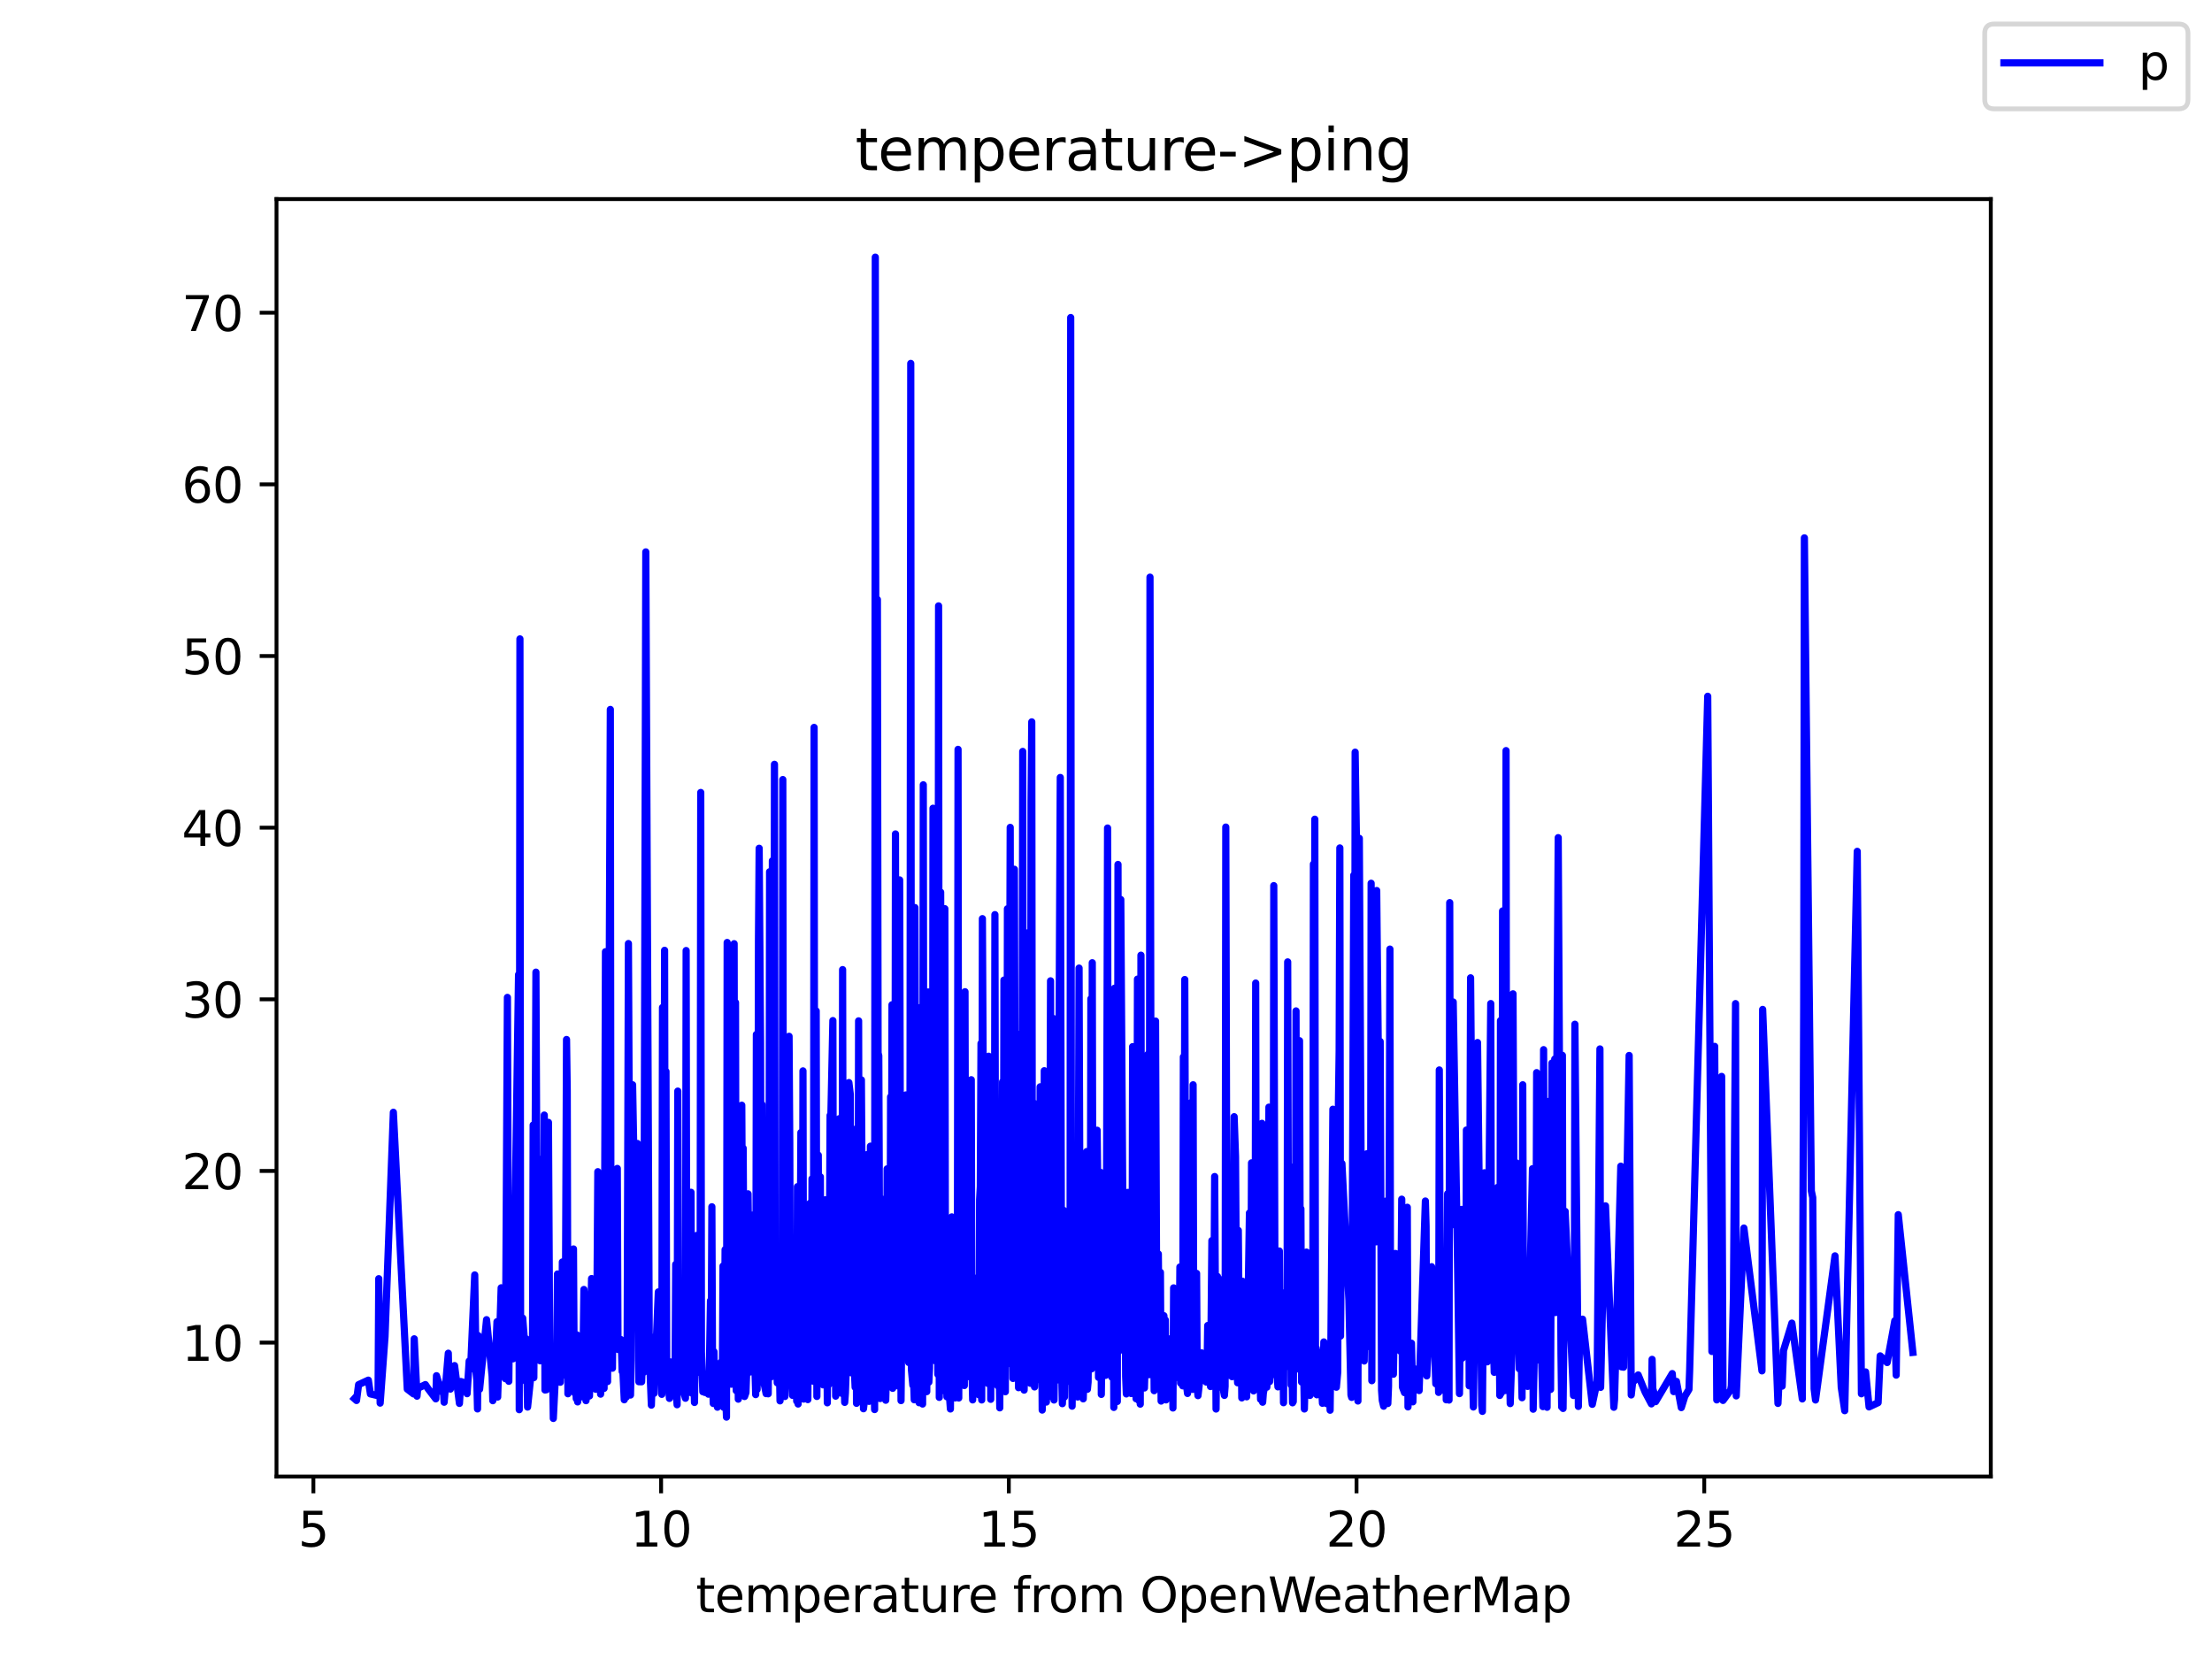 <?xml version="1.0" encoding="utf-8" standalone="no"?>
<!DOCTYPE svg PUBLIC "-//W3C//DTD SVG 1.1//EN"
  "http://www.w3.org/Graphics/SVG/1.1/DTD/svg11.dtd">
<svg height="345.6pt" version="1.1" viewBox="0 0 460.8 345.6" width="460.8pt" xmlns="http://www.w3.org/2000/svg" xmlns:xlink="http://www.w3.org/1999/xlink">
 <defs>
  <style type="text/css">*{stroke-linecap:butt;stroke-linejoin:round;}</style>
 </defs>
 <g id="figure_1">
  <g id="patch_1">
   <path d="M 0 345.6 
L 460.8 345.6 
L 460.8 0 
L 0 0 
z
" style="fill:#ffffff;"/>
  </g>
  <g id="axes_1">
   <g id="patch_2">
    <path d="M 57.6 307.584 
L 414.72 307.584 
L 414.72 41.472 
L 57.6 41.472 
z
" style="fill:#ffffff;"/>
   </g>
   <g id="matplotlib.axis_1">
    <g id="xtick_1">
     <g id="line2d_1">
      <defs>
       <path d="M 0 0 
L 0 3.5 
" id="m38e277aaaa" style="stroke:#000000;stroke-width:0.8;"/>
      </defs>
      <g>
       <use style="stroke:#000000;stroke-width:0.8;" x="65.285" xlink:href="#m38e277aaaa" y="307.584"/>
      </g>
     </g>
     <g id="text_1">
      <!-- 5 -->
      <g transform="translate(62.104 322.182)scale(0.1 -0.1)">
       <defs>
        <path d="M 691 4666 
L 3169 4666 
L 3169 4134 
L 1269 4134 
L 1269 2991 
Q 1406 3038 1543 3061 
Q 1681 3084 1819 3084 
Q 2600 3084 3056 2656 
Q 3513 2228 3513 1497 
Q 3513 744 3044 326 
Q 2575 -91 1722 -91 
Q 1428 -91 1123 -41 
Q 819 9 494 109 
L 494 744 
Q 775 591 1075 516 
Q 1375 441 1709 441 
Q 2250 441 2565 725 
Q 2881 1009 2881 1497 
Q 2881 1984 2565 2268 
Q 2250 2553 1709 2553 
Q 1456 2553 1204 2497 
Q 953 2441 691 2322 
L 691 4666 
z
" id="DejaVuSans-35" transform="scale(0.016)"/>
       </defs>
       <use xlink:href="#DejaVuSans-35"/>
      </g>
     </g>
    </g>
    <g id="xtick_2">
     <g id="line2d_2">
      <g>
       <use style="stroke:#000000;stroke-width:0.8;" x="137.721" xlink:href="#m38e277aaaa" y="307.584"/>
      </g>
     </g>
     <g id="text_2">
      <!-- 10 -->
      <g transform="translate(131.358 322.182)scale(0.1 -0.1)">
       <defs>
        <path d="M 794 531 
L 1825 531 
L 1825 4091 
L 703 3866 
L 703 4441 
L 1819 4666 
L 2450 4666 
L 2450 531 
L 3481 531 
L 3481 0 
L 794 0 
L 794 531 
z
" id="DejaVuSans-31" transform="scale(0.016)"/>
        <path d="M 2034 4250 
Q 1547 4250 1301 3770 
Q 1056 3291 1056 2328 
Q 1056 1369 1301 889 
Q 1547 409 2034 409 
Q 2525 409 2770 889 
Q 3016 1369 3016 2328 
Q 3016 3291 2770 3770 
Q 2525 4250 2034 4250 
z
M 2034 4750 
Q 2819 4750 3233 4129 
Q 3647 3509 3647 2328 
Q 3647 1150 3233 529 
Q 2819 -91 2034 -91 
Q 1250 -91 836 529 
Q 422 1150 422 2328 
Q 422 3509 836 4129 
Q 1250 4750 2034 4750 
z
" id="DejaVuSans-30" transform="scale(0.016)"/>
       </defs>
       <use xlink:href="#DejaVuSans-31"/>
       <use x="63.623" xlink:href="#DejaVuSans-30"/>
      </g>
     </g>
    </g>
    <g id="xtick_3">
     <g id="line2d_3">
      <g>
       <use style="stroke:#000000;stroke-width:0.8;" x="210.156" xlink:href="#m38e277aaaa" y="307.584"/>
      </g>
     </g>
     <g id="text_3">
      <!-- 15 -->
      <g transform="translate(203.793 322.182)scale(0.1 -0.1)">
       <use xlink:href="#DejaVuSans-31"/>
       <use x="63.623" xlink:href="#DejaVuSans-35"/>
      </g>
     </g>
    </g>
    <g id="xtick_4">
     <g id="line2d_4">
      <g>
       <use style="stroke:#000000;stroke-width:0.8;" x="282.591" xlink:href="#m38e277aaaa" y="307.584"/>
      </g>
     </g>
     <g id="text_4">
      <!-- 20 -->
      <g transform="translate(276.228 322.182)scale(0.1 -0.1)">
       <defs>
        <path d="M 1228 531 
L 3431 531 
L 3431 0 
L 469 0 
L 469 531 
Q 828 903 1448 1529 
Q 2069 2156 2228 2338 
Q 2531 2678 2651 2914 
Q 2772 3150 2772 3378 
Q 2772 3750 2511 3984 
Q 2250 4219 1831 4219 
Q 1534 4219 1204 4116 
Q 875 4013 500 3803 
L 500 4441 
Q 881 4594 1212 4672 
Q 1544 4750 1819 4750 
Q 2544 4750 2975 4387 
Q 3406 4025 3406 3419 
Q 3406 3131 3298 2873 
Q 3191 2616 2906 2266 
Q 2828 2175 2409 1742 
Q 1991 1309 1228 531 
z
" id="DejaVuSans-32" transform="scale(0.016)"/>
       </defs>
       <use xlink:href="#DejaVuSans-32"/>
       <use x="63.623" xlink:href="#DejaVuSans-30"/>
      </g>
     </g>
    </g>
    <g id="xtick_5">
     <g id="line2d_5">
      <g>
       <use style="stroke:#000000;stroke-width:0.8;" x="355.026" xlink:href="#m38e277aaaa" y="307.584"/>
      </g>
     </g>
     <g id="text_5">
      <!-- 25 -->
      <g transform="translate(348.664 322.182)scale(0.1 -0.1)">
       <use xlink:href="#DejaVuSans-32"/>
       <use x="63.623" xlink:href="#DejaVuSans-35"/>
      </g>
     </g>
    </g>
    <g id="text_6">
     <!-- temperature from OpenWeatherMap -->
     <g transform="translate(144.964 335.861)scale(0.1 -0.1)">
      <defs>
       <path d="M 1172 4494 
L 1172 3500 
L 2356 3500 
L 2356 3053 
L 1172 3053 
L 1172 1153 
Q 1172 725 1289 603 
Q 1406 481 1766 481 
L 2356 481 
L 2356 0 
L 1766 0 
Q 1100 0 847 248 
Q 594 497 594 1153 
L 594 3053 
L 172 3053 
L 172 3500 
L 594 3500 
L 594 4494 
L 1172 4494 
z
" id="DejaVuSans-74" transform="scale(0.016)"/>
       <path d="M 3597 1894 
L 3597 1613 
L 953 1613 
Q 991 1019 1311 708 
Q 1631 397 2203 397 
Q 2534 397 2845 478 
Q 3156 559 3463 722 
L 3463 178 
Q 3153 47 2828 -22 
Q 2503 -91 2169 -91 
Q 1331 -91 842 396 
Q 353 884 353 1716 
Q 353 2575 817 3079 
Q 1281 3584 2069 3584 
Q 2775 3584 3186 3129 
Q 3597 2675 3597 1894 
z
M 3022 2063 
Q 3016 2534 2758 2815 
Q 2500 3097 2075 3097 
Q 1594 3097 1305 2825 
Q 1016 2553 972 2059 
L 3022 2063 
z
" id="DejaVuSans-65" transform="scale(0.016)"/>
       <path d="M 3328 2828 
Q 3544 3216 3844 3400 
Q 4144 3584 4550 3584 
Q 5097 3584 5394 3201 
Q 5691 2819 5691 2113 
L 5691 0 
L 5113 0 
L 5113 2094 
Q 5113 2597 4934 2840 
Q 4756 3084 4391 3084 
Q 3944 3084 3684 2787 
Q 3425 2491 3425 1978 
L 3425 0 
L 2847 0 
L 2847 2094 
Q 2847 2600 2669 2842 
Q 2491 3084 2119 3084 
Q 1678 3084 1418 2786 
Q 1159 2488 1159 1978 
L 1159 0 
L 581 0 
L 581 3500 
L 1159 3500 
L 1159 2956 
Q 1356 3278 1631 3431 
Q 1906 3584 2284 3584 
Q 2666 3584 2933 3390 
Q 3200 3197 3328 2828 
z
" id="DejaVuSans-6d" transform="scale(0.016)"/>
       <path d="M 1159 525 
L 1159 -1331 
L 581 -1331 
L 581 3500 
L 1159 3500 
L 1159 2969 
Q 1341 3281 1617 3432 
Q 1894 3584 2278 3584 
Q 2916 3584 3314 3078 
Q 3713 2572 3713 1747 
Q 3713 922 3314 415 
Q 2916 -91 2278 -91 
Q 1894 -91 1617 61 
Q 1341 213 1159 525 
z
M 3116 1747 
Q 3116 2381 2855 2742 
Q 2594 3103 2138 3103 
Q 1681 3103 1420 2742 
Q 1159 2381 1159 1747 
Q 1159 1113 1420 752 
Q 1681 391 2138 391 
Q 2594 391 2855 752 
Q 3116 1113 3116 1747 
z
" id="DejaVuSans-70" transform="scale(0.016)"/>
       <path d="M 2631 2963 
Q 2534 3019 2420 3045 
Q 2306 3072 2169 3072 
Q 1681 3072 1420 2755 
Q 1159 2438 1159 1844 
L 1159 0 
L 581 0 
L 581 3500 
L 1159 3500 
L 1159 2956 
Q 1341 3275 1631 3429 
Q 1922 3584 2338 3584 
Q 2397 3584 2469 3576 
Q 2541 3569 2628 3553 
L 2631 2963 
z
" id="DejaVuSans-72" transform="scale(0.016)"/>
       <path d="M 2194 1759 
Q 1497 1759 1228 1600 
Q 959 1441 959 1056 
Q 959 750 1161 570 
Q 1363 391 1709 391 
Q 2188 391 2477 730 
Q 2766 1069 2766 1631 
L 2766 1759 
L 2194 1759 
z
M 3341 1997 
L 3341 0 
L 2766 0 
L 2766 531 
Q 2569 213 2275 61 
Q 1981 -91 1556 -91 
Q 1019 -91 701 211 
Q 384 513 384 1019 
Q 384 1609 779 1909 
Q 1175 2209 1959 2209 
L 2766 2209 
L 2766 2266 
Q 2766 2663 2505 2880 
Q 2244 3097 1772 3097 
Q 1472 3097 1187 3025 
Q 903 2953 641 2809 
L 641 3341 
Q 956 3463 1253 3523 
Q 1550 3584 1831 3584 
Q 2591 3584 2966 3190 
Q 3341 2797 3341 1997 
z
" id="DejaVuSans-61" transform="scale(0.016)"/>
       <path d="M 544 1381 
L 544 3500 
L 1119 3500 
L 1119 1403 
Q 1119 906 1312 657 
Q 1506 409 1894 409 
Q 2359 409 2629 706 
Q 2900 1003 2900 1516 
L 2900 3500 
L 3475 3500 
L 3475 0 
L 2900 0 
L 2900 538 
Q 2691 219 2414 64 
Q 2138 -91 1772 -91 
Q 1169 -91 856 284 
Q 544 659 544 1381 
z
M 1991 3584 
L 1991 3584 
z
" id="DejaVuSans-75" transform="scale(0.016)"/>
       <path id="DejaVuSans-20" transform="scale(0.016)"/>
       <path d="M 2375 4863 
L 2375 4384 
L 1825 4384 
Q 1516 4384 1395 4259 
Q 1275 4134 1275 3809 
L 1275 3500 
L 2222 3500 
L 2222 3053 
L 1275 3053 
L 1275 0 
L 697 0 
L 697 3053 
L 147 3053 
L 147 3500 
L 697 3500 
L 697 3744 
Q 697 4328 969 4595 
Q 1241 4863 1831 4863 
L 2375 4863 
z
" id="DejaVuSans-66" transform="scale(0.016)"/>
       <path d="M 1959 3097 
Q 1497 3097 1228 2736 
Q 959 2375 959 1747 
Q 959 1119 1226 758 
Q 1494 397 1959 397 
Q 2419 397 2687 759 
Q 2956 1122 2956 1747 
Q 2956 2369 2687 2733 
Q 2419 3097 1959 3097 
z
M 1959 3584 
Q 2709 3584 3137 3096 
Q 3566 2609 3566 1747 
Q 3566 888 3137 398 
Q 2709 -91 1959 -91 
Q 1206 -91 779 398 
Q 353 888 353 1747 
Q 353 2609 779 3096 
Q 1206 3584 1959 3584 
z
" id="DejaVuSans-6f" transform="scale(0.016)"/>
       <path d="M 2522 4238 
Q 1834 4238 1429 3725 
Q 1025 3213 1025 2328 
Q 1025 1447 1429 934 
Q 1834 422 2522 422 
Q 3209 422 3611 934 
Q 4013 1447 4013 2328 
Q 4013 3213 3611 3725 
Q 3209 4238 2522 4238 
z
M 2522 4750 
Q 3503 4750 4090 4092 
Q 4678 3434 4678 2328 
Q 4678 1225 4090 567 
Q 3503 -91 2522 -91 
Q 1538 -91 948 565 
Q 359 1222 359 2328 
Q 359 3434 948 4092 
Q 1538 4750 2522 4750 
z
" id="DejaVuSans-4f" transform="scale(0.016)"/>
       <path d="M 3513 2113 
L 3513 0 
L 2938 0 
L 2938 2094 
Q 2938 2591 2744 2837 
Q 2550 3084 2163 3084 
Q 1697 3084 1428 2787 
Q 1159 2491 1159 1978 
L 1159 0 
L 581 0 
L 581 3500 
L 1159 3500 
L 1159 2956 
Q 1366 3272 1645 3428 
Q 1925 3584 2291 3584 
Q 2894 3584 3203 3211 
Q 3513 2838 3513 2113 
z
" id="DejaVuSans-6e" transform="scale(0.016)"/>
       <path d="M 213 4666 
L 850 4666 
L 1831 722 
L 2809 4666 
L 3519 4666 
L 4500 722 
L 5478 4666 
L 6119 4666 
L 4947 0 
L 4153 0 
L 3169 4050 
L 2175 0 
L 1381 0 
L 213 4666 
z
" id="DejaVuSans-57" transform="scale(0.016)"/>
       <path d="M 3513 2113 
L 3513 0 
L 2938 0 
L 2938 2094 
Q 2938 2591 2744 2837 
Q 2550 3084 2163 3084 
Q 1697 3084 1428 2787 
Q 1159 2491 1159 1978 
L 1159 0 
L 581 0 
L 581 4863 
L 1159 4863 
L 1159 2956 
Q 1366 3272 1645 3428 
Q 1925 3584 2291 3584 
Q 2894 3584 3203 3211 
Q 3513 2838 3513 2113 
z
" id="DejaVuSans-68" transform="scale(0.016)"/>
       <path d="M 628 4666 
L 1569 4666 
L 2759 1491 
L 3956 4666 
L 4897 4666 
L 4897 0 
L 4281 0 
L 4281 4097 
L 3078 897 
L 2444 897 
L 1241 4097 
L 1241 0 
L 628 0 
L 628 4666 
z
" id="DejaVuSans-4d" transform="scale(0.016)"/>
      </defs>
      <use xlink:href="#DejaVuSans-74"/>
      <use x="39.209" xlink:href="#DejaVuSans-65"/>
      <use x="100.732" xlink:href="#DejaVuSans-6d"/>
      <use x="198.145" xlink:href="#DejaVuSans-70"/>
      <use x="261.621" xlink:href="#DejaVuSans-65"/>
      <use x="323.145" xlink:href="#DejaVuSans-72"/>
      <use x="364.258" xlink:href="#DejaVuSans-61"/>
      <use x="425.537" xlink:href="#DejaVuSans-74"/>
      <use x="464.746" xlink:href="#DejaVuSans-75"/>
      <use x="528.125" xlink:href="#DejaVuSans-72"/>
      <use x="566.988" xlink:href="#DejaVuSans-65"/>
      <use x="628.512" xlink:href="#DejaVuSans-20"/>
      <use x="660.299" xlink:href="#DejaVuSans-66"/>
      <use x="695.504" xlink:href="#DejaVuSans-72"/>
      <use x="734.367" xlink:href="#DejaVuSans-6f"/>
      <use x="795.549" xlink:href="#DejaVuSans-6d"/>
      <use x="892.961" xlink:href="#DejaVuSans-20"/>
      <use x="924.748" xlink:href="#DejaVuSans-4f"/>
      <use x="1003.459" xlink:href="#DejaVuSans-70"/>
      <use x="1066.936" xlink:href="#DejaVuSans-65"/>
      <use x="1128.459" xlink:href="#DejaVuSans-6e"/>
      <use x="1191.838" xlink:href="#DejaVuSans-57"/>
      <use x="1284.84" xlink:href="#DejaVuSans-65"/>
      <use x="1346.363" xlink:href="#DejaVuSans-61"/>
      <use x="1407.643" xlink:href="#DejaVuSans-74"/>
      <use x="1446.852" xlink:href="#DejaVuSans-68"/>
      <use x="1510.23" xlink:href="#DejaVuSans-65"/>
      <use x="1571.754" xlink:href="#DejaVuSans-72"/>
      <use x="1612.867" xlink:href="#DejaVuSans-4d"/>
      <use x="1699.146" xlink:href="#DejaVuSans-61"/>
      <use x="1760.426" xlink:href="#DejaVuSans-70"/>
     </g>
    </g>
   </g>
   <g id="matplotlib.axis_2">
    <g id="ytick_1">
     <g id="line2d_6">
      <defs>
       <path d="M 0 0 
L -3.5 0 
" id="mce3465ec60" style="stroke:#000000;stroke-width:0.8;"/>
      </defs>
      <g>
       <use style="stroke:#000000;stroke-width:0.8;" x="57.6" xlink:href="#mce3465ec60" y="279.687"/>
      </g>
     </g>
     <g id="text_7">
      <!-- 10 -->
      <g transform="translate(37.875 283.486)scale(0.1 -0.1)">
       <use xlink:href="#DejaVuSans-31"/>
       <use x="63.623" xlink:href="#DejaVuSans-30"/>
      </g>
     </g>
    </g>
    <g id="ytick_2">
     <g id="line2d_7">
      <g>
       <use style="stroke:#000000;stroke-width:0.8;" x="57.6" xlink:href="#mce3465ec60" y="243.929"/>
      </g>
     </g>
     <g id="text_8">
      <!-- 20 -->
      <g transform="translate(37.875 247.729)scale(0.1 -0.1)">
       <use xlink:href="#DejaVuSans-32"/>
       <use x="63.623" xlink:href="#DejaVuSans-30"/>
      </g>
     </g>
    </g>
    <g id="ytick_3">
     <g id="line2d_8">
      <g>
       <use style="stroke:#000000;stroke-width:0.8;" x="57.6" xlink:href="#mce3465ec60" y="208.172"/>
      </g>
     </g>
     <g id="text_9">
      <!-- 30 -->
      <g transform="translate(37.875 211.971)scale(0.1 -0.1)">
       <defs>
        <path d="M 2597 2516 
Q 3050 2419 3304 2112 
Q 3559 1806 3559 1356 
Q 3559 666 3084 287 
Q 2609 -91 1734 -91 
Q 1441 -91 1130 -33 
Q 819 25 488 141 
L 488 750 
Q 750 597 1062 519 
Q 1375 441 1716 441 
Q 2309 441 2620 675 
Q 2931 909 2931 1356 
Q 2931 1769 2642 2001 
Q 2353 2234 1838 2234 
L 1294 2234 
L 1294 2753 
L 1863 2753 
Q 2328 2753 2575 2939 
Q 2822 3125 2822 3475 
Q 2822 3834 2567 4026 
Q 2313 4219 1838 4219 
Q 1578 4219 1281 4162 
Q 984 4106 628 3988 
L 628 4550 
Q 988 4650 1302 4700 
Q 1616 4750 1894 4750 
Q 2613 4750 3031 4423 
Q 3450 4097 3450 3541 
Q 3450 3153 3228 2886 
Q 3006 2619 2597 2516 
z
" id="DejaVuSans-33" transform="scale(0.016)"/>
       </defs>
       <use xlink:href="#DejaVuSans-33"/>
       <use x="63.623" xlink:href="#DejaVuSans-30"/>
      </g>
     </g>
    </g>
    <g id="ytick_4">
     <g id="line2d_9">
      <g>
       <use style="stroke:#000000;stroke-width:0.8;" x="57.6" xlink:href="#mce3465ec60" y="172.415"/>
      </g>
     </g>
     <g id="text_10">
      <!-- 40 -->
      <g transform="translate(37.875 176.214)scale(0.1 -0.1)">
       <defs>
        <path d="M 2419 4116 
L 825 1625 
L 2419 1625 
L 2419 4116 
z
M 2253 4666 
L 3047 4666 
L 3047 1625 
L 3713 1625 
L 3713 1100 
L 3047 1100 
L 3047 0 
L 2419 0 
L 2419 1100 
L 313 1100 
L 313 1709 
L 2253 4666 
z
" id="DejaVuSans-34" transform="scale(0.016)"/>
       </defs>
       <use xlink:href="#DejaVuSans-34"/>
       <use x="63.623" xlink:href="#DejaVuSans-30"/>
      </g>
     </g>
    </g>
    <g id="ytick_5">
     <g id="line2d_10">
      <g>
       <use style="stroke:#000000;stroke-width:0.8;" x="57.6" xlink:href="#mce3465ec60" y="136.657"/>
      </g>
     </g>
     <g id="text_11">
      <!-- 50 -->
      <g transform="translate(37.875 140.457)scale(0.1 -0.1)">
       <use xlink:href="#DejaVuSans-35"/>
       <use x="63.623" xlink:href="#DejaVuSans-30"/>
      </g>
     </g>
    </g>
    <g id="ytick_6">
     <g id="line2d_11">
      <g>
       <use style="stroke:#000000;stroke-width:0.8;" x="57.6" xlink:href="#mce3465ec60" y="100.9"/>
      </g>
     </g>
     <g id="text_12">
      <!-- 60 -->
      <g transform="translate(37.875 104.699)scale(0.1 -0.1)">
       <defs>
        <path d="M 2113 2584 
Q 1688 2584 1439 2293 
Q 1191 2003 1191 1497 
Q 1191 994 1439 701 
Q 1688 409 2113 409 
Q 2538 409 2786 701 
Q 3034 994 3034 1497 
Q 3034 2003 2786 2293 
Q 2538 2584 2113 2584 
z
M 3366 4563 
L 3366 3988 
Q 3128 4100 2886 4159 
Q 2644 4219 2406 4219 
Q 1781 4219 1451 3797 
Q 1122 3375 1075 2522 
Q 1259 2794 1537 2939 
Q 1816 3084 2150 3084 
Q 2853 3084 3261 2657 
Q 3669 2231 3669 1497 
Q 3669 778 3244 343 
Q 2819 -91 2113 -91 
Q 1303 -91 875 529 
Q 447 1150 447 2328 
Q 447 3434 972 4092 
Q 1497 4750 2381 4750 
Q 2619 4750 2861 4703 
Q 3103 4656 3366 4563 
z
" id="DejaVuSans-36" transform="scale(0.016)"/>
       </defs>
       <use xlink:href="#DejaVuSans-36"/>
       <use x="63.623" xlink:href="#DejaVuSans-30"/>
      </g>
     </g>
    </g>
    <g id="ytick_7">
     <g id="line2d_12">
      <g>
       <use style="stroke:#000000;stroke-width:0.8;" x="57.6" xlink:href="#mce3465ec60" y="65.143"/>
      </g>
     </g>
     <g id="text_13">
      <!-- 70 -->
      <g transform="translate(37.875 68.942)scale(0.1 -0.1)">
       <defs>
        <path d="M 525 4666 
L 3525 4666 
L 3525 4397 
L 1831 0 
L 1172 0 
L 2766 4134 
L 525 4134 
L 525 4666 
z
" id="DejaVuSans-37" transform="scale(0.016)"/>
       </defs>
       <use xlink:href="#DejaVuSans-37"/>
       <use x="63.623" xlink:href="#DejaVuSans-30"/>
      </g>
     </g>
    </g>
   </g>
   <g id="line2d_13">
    <path clip-path="url(#p18fb7b21df)" d="M 73.833 291.358 
L 74.267 291.748 
L 74.702 288.444 
L 76.73 287.511 
L 77.165 290.378 
L 78.758 290.754 
L 78.903 266.374 
L 79.193 292.295 
L 80.207 278.425 
L 81.945 231.708 
L 84.843 289.37 
L 86.147 290.375 
L 86.292 278.9 
L 86.871 290.85 
L 87.016 289.227 
L 88.61 288.437 
L 89.189 289.309 
L 90.783 291.405 
L 90.927 286.584 
L 91.942 289.881 
L 92.231 288.53 
L 92.376 289.674 
L 92.521 292.109 
L 93.39 281.9 
L 93.535 288.719 
L 93.825 289.377 
L 94.115 287.146 
L 94.694 284.478 
L 95.708 292.359 
L 95.998 287.793 
L 97.157 288.172 
L 97.302 290.332 
L 97.736 283.538 
L 98.026 285.24 
L 98.895 265.591 
L 99.185 285.991 
L 99.33 287.582 
L 99.475 293.507 
L 99.62 278.224 
L 99.909 289.406 
L 101.358 274.913 
L 102.517 286.71 
L 102.662 291.791 
L 103.097 285.619 
L 103.531 275.335 
L 103.676 291.029 
L 104.4 268.273 
L 104.69 281.518 
L 105.27 287.207 
L 105.704 207.775 
L 105.994 287.747 
L 106.139 273.665 
L 106.429 257.381 
L 106.863 283.069 
L 108.022 203.041 
L 108.167 293.668 
L 108.312 133.092 
L 108.457 287.757 
L 108.891 274.584 
L 109.326 280.17 
L 109.616 278.9 
L 109.905 293.117 
L 110.775 284.857 
L 110.92 285.451 
L 111.064 234.368 
L 111.209 286.992 
L 111.354 267.976 
L 111.644 202.519 
L 111.934 268.834 
L 112.368 282.998 
L 112.513 283.477 
L 112.658 241.519 
L 112.803 281.253 
L 113.093 246.897 
L 113.237 275.45 
L 113.382 232.287 
L 113.527 289.559 
L 113.817 289.517 
L 114.107 268.581 
L 114.252 233.81 
L 114.541 287.36 
L 114.686 285.58 
L 114.831 280.459 
L 114.976 287.26 
L 115.121 286.284 
L 115.266 295.488 
L 115.99 281.056 
L 116.135 265.398 
L 116.28 273.669 
L 116.569 277.577 
L 116.714 287.95 
L 117.004 279.744 
L 117.149 262.895 
L 117.728 286.466 
L 118.018 216.546 
L 118.163 227.213 
L 118.308 290.346 
L 118.743 270.919 
L 118.887 288.19 
L 119.032 284.589 
L 119.177 287.932 
L 119.322 286.313 
L 119.467 260.178 
L 119.612 286.298 
L 119.757 290.217 
L 119.902 287.972 
L 120.046 291.372 
L 120.191 278.081 
L 120.336 292.045 
L 120.626 290.089 
L 121.205 290.968 
L 121.495 280.116 
L 121.64 268.62 
L 121.93 271.895 
L 122.075 291.787 
L 122.219 290.743 
L 122.364 288.422 
L 122.509 279.369 
L 122.799 290.807 
L 123.234 266.346 
L 123.378 285.901 
L 124.103 289.413 
L 124.248 286.384 
L 124.537 244.083 
L 124.972 274.466 
L 125.117 290.425 
L 125.407 279.394 
L 125.841 289.23 
L 126.131 198.253 
L 126.276 266.61 
L 126.566 287.811 
L 127.145 147.789 
L 127.29 283.33 
L 127.58 285.022 
L 127.869 254.206 
L 128.594 243.407 
L 128.739 281.117 
L 129.318 279.036 
L 129.463 280.963 
L 129.608 285.723 
L 129.753 285.583 
L 130.042 291.598 
L 130.187 283.817 
L 130.477 291.029 
L 130.622 288.726 
L 130.912 196.558 
L 131.346 290.611 
L 131.491 283.356 
L 131.781 225.979 
L 132.505 265.706 
L 132.65 260.671 
L 132.795 238.208 
L 133.085 287.836 
L 133.664 287.847 
L 133.954 279.594 
L 134.099 285.873 
L 134.533 114.971 
L 135.258 281.646 
L 135.692 292.72 
L 136.127 278.571 
L 136.272 290.25 
L 137.141 269.128 
L 137.286 283.931 
L 137.576 270.994 
L 137.721 271.455 
L 137.865 290.468 
L 138.01 209.881 
L 138.155 280.091 
L 138.3 280.055 
L 138.445 197.967 
L 138.59 282.379 
L 138.735 223.201 
L 138.88 284.081 
L 139.459 291.312 
L 139.604 283.699 
L 139.749 288.05 
L 140.038 286.949 
L 140.473 290.718 
L 140.618 288.615 
L 140.763 263.385 
L 140.908 290.729 
L 141.053 292.635 
L 141.197 227.295 
L 141.342 269.914 
L 141.777 287.285 
L 141.922 280.055 
L 142.212 289.202 
L 142.791 291.283 
L 142.936 198.013 
L 143.081 289.005 
L 143.226 290.121 
L 143.515 278.721 
L 143.66 262.888 
L 143.805 287.11 
L 143.95 248.374 
L 144.095 290.192 
L 144.24 281.982 
L 144.529 286.613 
L 144.674 292.159 
L 145.109 257.374 
L 145.254 285.916 
L 145.688 276.883 
L 145.833 285.869 
L 145.978 165.088 
L 146.123 281.643 
L 146.413 289.921 
L 146.558 286.152 
L 146.847 290.078 
L 147.137 288.88 
L 147.572 290.432 
L 147.717 288.522 
L 148.006 270.962 
L 148.151 281.446 
L 148.296 251.392 
L 148.441 287.536 
L 148.586 292.37 
L 148.731 281.571 
L 148.876 290.918 
L 149.02 290.446 
L 149.165 287.7 
L 149.31 287.071 
L 149.455 293.146 
L 149.6 289.52 
L 149.745 289.027 
L 149.89 286.581 
L 150.179 283.777 
L 150.469 289.935 
L 150.614 263.732 
L 150.759 293.178 
L 150.904 282.29 
L 151.049 260.313 
L 151.194 290.925 
L 151.338 295.209 
L 151.483 196.336 
L 151.628 269.031 
L 151.773 263.238 
L 152.063 268.312 
L 152.352 288.358 
L 152.787 270.34 
L 152.932 196.587 
L 153.077 284.743 
L 153.222 208.841 
L 153.367 289.702 
L 153.511 250.28 
L 153.801 291.469 
L 154.091 281.207 
L 154.236 290.575 
L 154.526 230.234 
L 154.67 258.347 
L 154.815 239.184 
L 155.105 290.918 
L 155.395 290.11 
L 155.54 286.134 
L 155.829 248.699 
L 156.264 285.812 
L 156.409 283.606 
L 156.699 272.085 
L 156.843 253.108 
L 157.133 282.959 
L 157.278 285.447 
L 157.423 290.525 
L 157.568 215.492 
L 157.713 289.463 
L 157.858 282.347 
L 158.002 196.154 
L 158.147 176.706 
L 158.437 217.215 
L 158.582 278.221 
L 158.727 230.077 
L 159.017 287.11 
L 159.161 288.151 
L 159.596 290.321 
L 159.886 279.798 
L 160.031 290.353 
L 160.175 275.872 
L 160.32 181.601 
L 160.465 284.539 
L 160.61 286.845 
L 160.755 285.53 
L 160.9 179.316 
L 161.045 285.537 
L 161.19 281.564 
L 161.334 159.217 
L 161.479 273.436 
L 161.914 288.072 
L 162.349 283.752 
L 162.493 291.826 
L 162.783 287.661 
L 162.928 287.679 
L 163.073 162.396 
L 163.218 281.797 
L 163.507 290.918 
L 163.652 280.949 
L 163.942 237.093 
L 164.232 285.365 
L 164.377 215.881 
L 164.522 238.069 
L 164.666 284.94 
L 164.811 284.493 
L 165.101 290.682 
L 165.246 269.213 
L 165.391 283.756 
L 165.536 277.928 
L 165.97 291.891 
L 166.115 247.212 
L 166.26 292.484 
L 166.405 267.973 
L 166.55 290.675 
L 166.84 235.931 
L 166.984 288.68 
L 167.129 288.655 
L 167.274 223.083 
L 167.419 291.455 
L 167.564 287.357 
L 167.709 290.55 
L 167.854 274.674 
L 167.998 274.194 
L 168.143 288.916 
L 168.288 291.565 
L 168.433 268.234 
L 168.578 281.686 
L 168.723 250.666 
L 168.868 281.611 
L 169.013 287.682 
L 169.157 245.564 
L 169.302 284.332 
L 169.447 287.729 
L 169.592 151.532 
L 169.737 285.648 
L 170.027 210.593 
L 170.172 290.907 
L 170.461 240.636 
L 170.606 276.093 
L 170.751 281.035 
L 170.896 245.156 
L 171.041 287.975 
L 171.475 288.494 
L 171.62 287.965 
L 171.91 249.94 
L 172.055 252.411 
L 172.345 292.234 
L 172.489 262.087 
L 172.634 288.44 
L 172.924 232.344 
L 173.069 233.242 
L 173.504 212.602 
L 173.648 285.183 
L 173.938 263.8 
L 174.083 290.843 
L 174.228 290.425 
L 174.518 250.562 
L 174.807 233.048 
L 175.387 290.275 
L 175.532 201.986 
L 175.677 280.202 
L 175.966 292.141 
L 176.111 290.214 
L 176.401 282.218 
L 176.836 225.514 
L 177.125 227.91 
L 177.27 285.959 
L 177.56 271.209 
L 177.85 282.587 
L 178.139 288.998 
L 178.284 235.212 
L 178.429 292.341 
L 178.574 272.546 
L 178.719 286.631 
L 178.864 212.66 
L 179.009 283.044 
L 179.154 272.435 
L 179.298 289.313 
L 179.443 224.96 
L 179.878 293.471 
L 180.457 288.741 
L 180.602 240.529 
L 180.747 291.211 
L 180.892 274.917 
L 181.037 291.927 
L 181.182 286.831 
L 181.327 238.77 
L 181.471 281.807 
L 181.616 284.507 
L 181.761 269.017 
L 181.906 274.352 
L 182.196 293.639 
L 182.341 53.568 
L 182.63 278.886 
L 182.775 124.89 
L 182.92 219.382 
L 183.065 219.922 
L 183.355 291.344 
L 183.5 249.665 
L 183.644 282.208 
L 183.789 281.907 
L 183.934 288.394 
L 184.369 271.691 
L 184.514 291.694 
L 184.659 286.127 
L 184.803 243.497 
L 184.948 287.16 
L 185.093 279.497 
L 185.383 277.538 
L 185.528 228.489 
L 185.673 272.682 
L 185.818 209.309 
L 185.962 289.216 
L 186.252 275.961 
L 186.397 279.848 
L 186.542 173.723 
L 186.687 267.157 
L 186.977 288.691 
L 187.411 183.299 
L 187.701 291.776 
L 187.846 277.949 
L 187.991 243.604 
L 188.28 232.087 
L 188.425 253.602 
L 188.715 228.093 
L 189.005 277.541 
L 189.15 266.246 
L 189.294 283.828 
L 189.439 283.727 
L 189.584 222.379 
L 189.729 75.709 
L 189.874 285.415 
L 190.164 288.569 
L 190.309 287.453 
L 190.453 291.601 
L 190.598 189.06 
L 190.888 289.549 
L 191.033 236.152 
L 191.178 279.855 
L 191.467 292.213 
L 191.612 279.855 
L 191.757 209.867 
L 191.902 279.129 
L 192.047 274.023 
L 192.192 292.488 
L 192.337 163.49 
L 192.482 280.642 
L 192.626 262.073 
L 192.771 218.07 
L 192.916 285.258 
L 193.061 289.903 
L 193.351 206.642 
L 193.496 287.932 
L 193.641 285.018 
L 193.785 215.216 
L 194.22 282.648 
L 194.365 168.371 
L 194.655 266.374 
L 194.8 283.466 
L 195.089 219.414 
L 195.379 286.32 
L 195.524 126.213 
L 195.669 291.101 
L 195.814 266.954 
L 195.958 185.86 
L 196.103 261.347 
L 196.538 289.688 
L 196.828 189.296 
L 196.973 284.21 
L 197.117 281.518 
L 197.262 290.979 
L 197.552 287.636 
L 197.987 293.518 
L 198.276 253.502 
L 198.421 257.936 
L 198.711 284.021 
L 198.856 260.732 
L 199.001 291.211 
L 199.29 259.584 
L 199.435 274.713 
L 199.58 156.106 
L 199.725 291.226 
L 199.87 218.32 
L 200.015 240.068 
L 200.16 284.367 
L 200.305 234.611 
L 200.449 286.913 
L 200.594 280.094 
L 200.884 288.637 
L 201.029 206.592 
L 201.174 274.363 
L 201.319 269.532 
L 201.464 286.177 
L 201.608 284.861 
L 201.753 230.86 
L 202.043 286.849 
L 202.188 267.794 
L 202.333 224.928 
L 202.478 285.437 
L 202.623 291.626 
L 202.912 279.007 
L 203.057 277.642 
L 203.347 288.973 
L 203.637 282.118 
L 203.781 266.02 
L 203.926 290.571 
L 204.071 249.883 
L 204.216 247.169 
L 204.361 217.358 
L 204.506 291.637 
L 204.651 191.37 
L 205.085 277.363 
L 205.23 275.807 
L 205.375 258.973 
L 205.52 286.334 
L 205.81 288.204 
L 205.955 220.033 
L 206.099 243.665 
L 206.244 228.025 
L 206.389 291.505 
L 206.534 220.229 
L 206.824 240.035 
L 207.113 284.804 
L 207.258 190.533 
L 207.403 265.098 
L 207.548 268.774 
L 207.838 288.673 
L 207.983 273.136 
L 208.272 293.282 
L 208.417 243.482 
L 208.707 255.043 
L 208.852 225.364 
L 208.997 272.482 
L 209.142 204.167 
L 209.287 276.179 
L 209.431 289.924 
L 209.576 229.576 
L 209.721 284.232 
L 209.866 189.317 
L 210.011 268.173 
L 210.156 265.405 
L 210.446 172.358 
L 210.59 263.41 
L 210.735 260.153 
L 211.025 287.16 
L 211.315 181.082 
L 211.604 280.556 
L 211.749 226.988 
L 211.894 255.447 
L 212.039 215.463 
L 212.184 289.084 
L 212.329 280.237 
L 212.619 280.466 
L 212.763 276.029 
L 212.908 246.461 
L 213.053 156.535 
L 213.198 288.526 
L 213.343 289.584 
L 213.488 282.944 
L 213.633 284.922 
L 213.922 267.708 
L 214.067 283.656 
L 214.212 275.779 
L 214.357 194.216 
L 214.647 288.165 
L 214.792 166.872 
L 214.936 150.377 
L 215.081 279.308 
L 215.226 284.3 
L 215.371 229.798 
L 215.516 288.923 
L 215.661 285.122 
L 215.806 245.91 
L 215.951 287.45 
L 216.095 233.796 
L 216.24 276.444 
L 216.385 275.9 
L 216.53 285.147 
L 216.675 226.408 
L 216.82 267.672 
L 216.965 271.309 
L 217.11 293.743 
L 217.399 277.255 
L 217.544 223.047 
L 217.689 289.806 
L 217.979 292.077 
L 218.124 230.975 
L 218.269 229.93 
L 218.558 290.915 
L 218.848 204.325 
L 218.993 287.167 
L 219.283 281.153 
L 219.427 212.17 
L 219.572 291.648 
L 219.862 268.534 
L 220.007 273.215 
L 220.152 287.503 
L 220.297 269.836 
L 220.442 215.56 
L 220.586 222.918 
L 220.876 161.959 
L 221.166 285.63 
L 221.311 292.413 
L 221.456 288.215 
L 221.601 252.154 
L 221.745 291.033 
L 221.89 276.093 
L 222.18 281.135 
L 222.47 287.757 
L 222.615 274.684 
L 222.759 276.554 
L 222.904 287.832 
L 223.049 66.151 
L 223.194 272.071 
L 223.339 292.931 
L 223.484 281.167 
L 223.629 281.396 
L 223.774 249.947 
L 224.063 275.857 
L 224.498 291.022 
L 224.788 201.668 
L 224.933 243.826 
L 225.222 288.937 
L 225.367 268.938 
L 225.512 273.933 
L 225.657 291.405 
L 225.947 282.19 
L 226.381 239.889 
L 226.526 289.409 
L 226.671 287.9 
L 226.816 271.019 
L 226.961 281.779 
L 227.106 281.632 
L 227.25 208.065 
L 227.395 285.168 
L 227.54 200.559 
L 227.685 272.593 
L 227.83 243.028 
L 228.265 283.091 
L 228.554 235.451 
L 228.699 248.667 
L 228.844 286.935 
L 228.989 250.223 
L 229.279 244.23 
L 229.424 290.482 
L 229.568 279.451 
L 229.713 281.639 
L 230.003 271.477 
L 230.148 249.368 
L 230.293 286.52 
L 230.438 276.19 
L 230.727 172.49 
L 230.872 278.6 
L 231.017 284.503 
L 231.162 280.913 
L 231.307 281.829 
L 231.452 267.34 
L 231.597 286.863 
L 231.886 258.293 
L 232.031 293.192 
L 232.176 205.866 
L 232.321 278.392 
L 232.466 275.982 
L 232.756 291.952 
L 232.9 180.081 
L 233.045 281.525 
L 233.48 187.386 
L 234.059 274.788 
L 234.349 253.18 
L 234.494 286.735 
L 234.639 290.382 
L 234.929 248.396 
L 235.073 266.703 
L 235.363 287.825 
L 235.508 250.984 
L 235.653 290.3 
L 235.798 287.972 
L 235.943 218.034 
L 236.088 258.372 
L 236.232 251.453 
L 236.522 285.011 
L 236.667 291.383 
L 236.812 265.573 
L 236.957 203.971 
L 237.247 291.759 
L 237.391 234.683 
L 237.536 292.506 
L 237.681 198.986 
L 237.826 285.097 
L 237.971 228.118 
L 238.116 269.646 
L 238.405 289.145 
L 238.695 279.15 
L 238.985 281.26 
L 239.13 219.647 
L 239.275 225.836 
L 239.42 286.37 
L 239.564 120.234 
L 239.854 280.42 
L 239.999 284.6 
L 240.289 274.102 
L 240.434 289.71 
L 240.579 280.012 
L 240.723 212.706 
L 241.013 284.886 
L 241.303 261.222 
L 241.448 278.024 
L 241.593 278.711 
L 241.738 265.048 
L 241.882 291.869 
L 242.027 291.408 
L 242.317 274.338 
L 242.462 274.08 
L 242.607 279.826 
L 242.752 274.953 
L 242.896 291.623 
L 243.041 288.219 
L 243.186 280.191 
L 243.621 288.54 
L 243.766 278.897 
L 244.2 280.842 
L 244.345 293.31 
L 244.49 268.287 
L 244.78 287.046 
L 245.07 278.703 
L 245.214 282.462 
L 245.504 280.077 
L 245.649 280.996 
L 245.794 263.939 
L 245.939 288.133 
L 246.084 272.492 
L 246.373 288.698 
L 246.518 220.165 
L 246.663 274.784 
L 246.808 204.049 
L 247.098 288.054 
L 247.387 290.285 
L 247.532 280.663 
L 247.822 276.136 
L 248.257 229.587 
L 248.402 289.431 
L 248.546 225.979 
L 248.691 285.454 
L 248.836 277.867 
L 248.981 276.944 
L 249.126 267.218 
L 249.271 265.269 
L 249.416 289.406 
L 249.561 290.739 
L 249.995 286.992 
L 250.285 281.814 
L 250.43 287.578 
L 251.009 282.469 
L 251.299 287.915 
L 251.444 285.583 
L 251.589 276.122 
L 251.878 284.929 
L 252.168 288.841 
L 252.458 258.436 
L 252.893 269.757 
L 253.037 245.092 
L 253.327 293.525 
L 253.617 265.91 
L 253.762 288.251 
L 253.907 288.901 
L 254.486 289.03 
L 254.631 266.571 
L 254.921 289.931 
L 255.066 290.689 
L 255.21 288.801 
L 255.355 172.293 
L 255.645 286.563 
L 256.369 268.842 
L 256.514 269.578 
L 256.659 286.792 
L 256.804 280.427 
L 257.094 232.623 
L 257.384 240.922 
L 257.673 285.068 
L 257.818 288.065 
L 257.963 256.323 
L 258.108 273.647 
L 258.398 286.946 
L 258.542 276.873 
L 258.687 291.208 
L 258.832 266.907 
L 259.122 285.823 
L 259.557 273.594 
L 259.701 290.983 
L 260.281 252.679 
L 260.426 282.694 
L 260.571 272.843 
L 260.716 242.245 
L 260.86 284.957 
L 261.15 289.749 
L 261.295 281.668 
L 261.44 286.645 
L 261.585 204.786 
L 261.73 288.315 
L 261.874 280.802 
L 262.019 285.44 
L 262.309 276.855 
L 262.599 291.512 
L 262.889 234.007 
L 263.033 292.109 
L 263.178 290.203 
L 263.758 287.364 
L 263.903 288.973 
L 264.048 286.699 
L 264.337 230.642 
L 264.482 287.818 
L 264.772 264.311 
L 265.207 284.156 
L 265.351 184.494 
L 265.641 285.73 
L 266.076 287.11 
L 266.221 288.912 
L 266.365 285.269 
L 266.51 260.607 
L 266.655 281.085 
L 266.945 284.85 
L 267.235 278.907 
L 267.38 292.213 
L 267.524 269.324 
L 268.104 284.65 
L 268.249 200.381 
L 268.394 258.59 
L 268.539 259.759 
L 268.683 242.982 
L 268.973 288.512 
L 269.118 283.052 
L 269.263 292.231 
L 269.408 291.966 
L 269.553 271.742 
L 269.842 279.662 
L 269.987 210.593 
L 270.132 285.186 
L 270.277 237.919 
L 270.712 216.797 
L 270.856 263.882 
L 271.001 251.803 
L 271.146 287.9 
L 271.436 278.056 
L 271.726 293.518 
L 271.871 287.654 
L 272.015 263.324 
L 272.16 260.836 
L 272.595 289.692 
L 272.74 286.681 
L 272.885 290.697 
L 273.319 289.974 
L 273.464 288 
L 273.609 180.006 
L 273.754 277.645 
L 273.899 170.655 
L 274.044 286.917 
L 274.188 280.82 
L 274.333 290.564 
L 274.623 281.65 
L 275.058 288.909 
L 275.203 286.878 
L 275.492 292.334 
L 275.782 279.547 
L 276.362 292.406 
L 276.506 284.314 
L 276.941 286.767 
L 277.086 293.775 
L 277.231 281.882 
L 277.665 231.071 
L 278.1 282.937 
L 278.245 284.582 
L 278.39 288.984 
L 278.679 285.812 
L 278.824 229.426 
L 278.969 218.957 
L 279.114 176.638 
L 279.259 278.324 
L 279.549 242.381 
L 280.997 270.858 
L 281.432 290.589 
L 281.577 291.101 
L 282.011 182.323 
L 282.156 272.299 
L 282.301 156.692 
L 282.591 176.298 
L 282.881 291.855 
L 283.17 174.639 
L 283.605 254.281 
L 283.75 260.067 
L 284.04 281.439 
L 284.185 283.52 
L 284.764 240.343 
L 285.343 280.588 
L 285.488 278.178 
L 285.633 183.997 
L 285.778 287.625 
L 285.923 185.831 
L 286.068 205.866 
L 286.502 213.4 
L 286.647 258.697 
L 286.792 185.513 
L 287.227 229.43 
L 287.517 216.968 
L 287.806 289.624 
L 287.951 291.719 
L 288.241 292.938 
L 288.531 287.099 
L 288.676 250.226 
L 288.965 252.35 
L 289.11 292.377 
L 289.255 288.758 
L 289.545 197.713 
L 289.69 286.173 
L 289.834 274.967 
L 290.269 286.28 
L 290.704 261.118 
L 291.573 271.277 
L 291.718 281.475 
L 292.008 249.812 
L 292.152 288.959 
L 292.587 290.117 
L 293.166 251.499 
L 293.311 293.085 
L 294.036 279.812 
L 294.325 292.03 
L 294.47 285.011 
L 295.34 289.409 
L 295.629 289.681 
L 296.933 250.194 
L 297.078 255.433 
L 297.223 286.627 
L 298.237 263.875 
L 299.106 288.276 
L 299.541 282.855 
L 299.686 290.064 
L 299.831 222.89 
L 300.12 289.652 
L 300.555 272.907 
L 301.134 275.986 
L 301.279 291.605 
L 301.569 248.674 
L 301.859 291.662 
L 302.004 188.03 
L 302.148 255.372 
L 302.728 208.726 
L 303.597 260.632 
L 304.032 290.317 
L 304.466 251.943 
L 304.611 282.941 
L 305.336 281.049 
L 305.48 235.408 
L 305.915 249.415 
L 306.06 288.691 
L 306.35 203.695 
L 306.495 221.041 
L 306.784 286.148 
L 306.929 293.103 
L 307.364 263.596 
L 307.798 217.179 
L 308.668 292.731 
L 308.813 294.015 
L 309.247 244.305 
L 309.537 276.515 
L 309.827 283.695 
L 310.551 209.059 
L 310.696 272.339 
L 310.841 270.683 
L 311.275 285.884 
L 311.565 285.637 
L 312 247.344 
L 312.434 290.697 
L 312.579 212.617 
L 312.724 290.232 
L 312.869 289.874 
L 313.014 189.768 
L 313.159 286.077 
L 313.448 285.519 
L 313.593 289.67 
L 313.738 156.367 
L 313.883 287.389 
L 314.173 267.901 
L 314.607 292.399 
L 315.042 279.122 
L 315.187 207.031 
L 315.477 270.293 
L 315.911 242.263 
L 316.491 285.147 
L 316.636 280.581 
L 316.925 284.671 
L 317.07 291.172 
L 317.215 225.979 
L 317.36 272.839 
L 317.794 266.489 
L 318.084 270.336 
L 318.229 288.812 
L 319.243 243.465 
L 319.388 293.564 
L 319.968 265.166 
L 320.112 223.448 
L 320.257 273.619 
L 320.402 283.288 
L 320.982 276.687 
L 321.416 293.024 
L 321.561 218.663 
L 321.706 265.08 
L 321.996 290.807 
L 322.285 293.164 
L 322.575 229.448 
L 323.01 289.449 
L 323.3 221.456 
L 323.734 228.16 
L 323.879 220.616 
L 324.024 273.433 
L 324.603 174.499 
L 325.183 281.986 
L 325.328 293.107 
L 325.473 219.843 
L 325.617 293.41 
L 326.052 252.347 
L 327.791 290.711 
L 327.935 290.196 
L 328.08 213.368 
L 328.805 292.981 
L 329.094 275.972 
L 329.674 274.806 
L 331.702 292.549 
L 332.716 287.761 
L 333.296 218.51 
L 333.44 289.019 
L 333.875 269.711 
L 334.31 267.122 
L 334.455 251.199 
L 336.193 293.16 
L 336.338 291.583 
L 337.642 242.935 
L 337.787 284.743 
L 338.221 284.811 
L 339.38 219.872 
L 339.815 290.596 
L 340.105 288 
L 340.539 287.543 
L 341.263 286.42 
L 342.712 289.992 
L 344.016 292.456 
L 344.161 283.18 
L 344.306 289.295 
L 344.595 290.275 
L 344.885 291.995 
L 348.362 286.141 
L 348.652 289.899 
L 349.231 287.768 
L 350.245 293.232 
L 350.97 290.9 
L 351.839 289.445 
L 351.984 285.519 
L 355.751 145.042 
L 356.62 281.539 
L 357.199 217.977 
L 357.634 291.626 
L 358.648 224.234 
L 358.938 291.737 
L 360.531 289.57 
L 360.676 288.701 
L 361.111 269.786 
L 361.545 209.07 
L 361.69 290.789 
L 363.284 255.826 
L 367.05 285.576 
L 367.195 210.282 
L 370.382 292.356 
L 370.817 283.055 
L 371.252 288.758 
L 371.541 281.335 
L 373.28 275.632 
L 375.453 291.422 
L 375.743 209.685 
L 375.887 112.046 
L 377.336 248.106 
L 377.626 249.475 
L 377.916 289.32 
L 378.205 291.644 
L 382.262 261.619 
L 383.566 289.019 
L 384.29 293.875 
L 386.898 177.349 
L 387.767 290.353 
L 388.636 285.798 
L 389.36 293.085 
L 391.244 292.198 
L 391.678 282.454 
L 393.127 283.845 
L 394.721 275.149 
L 395.01 286.466 
L 395.445 253.037 
L 398.487 281.729 
L 398.487 281.729 
" style="fill:none;stroke:#0000ff;stroke-linecap:square;stroke-width:1.5;"/>
   </g>
   <g id="patch_3">
    <path d="M 57.6 307.584 
L 57.6 41.472 
" style="fill:none;stroke:#000000;stroke-linecap:square;stroke-linejoin:miter;stroke-width:0.8;"/>
   </g>
   <g id="patch_4">
    <path d="M 414.72 307.584 
L 414.72 41.472 
" style="fill:none;stroke:#000000;stroke-linecap:square;stroke-linejoin:miter;stroke-width:0.8;"/>
   </g>
   <g id="patch_5">
    <path d="M 57.6 307.584 
L 414.72 307.584 
" style="fill:none;stroke:#000000;stroke-linecap:square;stroke-linejoin:miter;stroke-width:0.8;"/>
   </g>
   <g id="patch_6">
    <path d="M 57.6 41.472 
L 414.72 41.472 
" style="fill:none;stroke:#000000;stroke-linecap:square;stroke-linejoin:miter;stroke-width:0.8;"/>
   </g>
   <g id="text_14">
    <!-- temperature-&gt;ping -->
    <g transform="translate(178.169 35.472)scale(0.12 -0.12)">
     <defs>
      <path d="M 313 2009 
L 1997 2009 
L 1997 1497 
L 313 1497 
L 313 2009 
z
" id="DejaVuSans-2d" transform="scale(0.016)"/>
      <path d="M 678 3150 
L 678 3719 
L 4684 2266 
L 4684 1747 
L 678 294 
L 678 863 
L 3897 2003 
L 678 3150 
z
" id="DejaVuSans-3e" transform="scale(0.016)"/>
      <path d="M 603 3500 
L 1178 3500 
L 1178 0 
L 603 0 
L 603 3500 
z
M 603 4863 
L 1178 4863 
L 1178 4134 
L 603 4134 
L 603 4863 
z
" id="DejaVuSans-69" transform="scale(0.016)"/>
      <path d="M 2906 1791 
Q 2906 2416 2648 2759 
Q 2391 3103 1925 3103 
Q 1463 3103 1205 2759 
Q 947 2416 947 1791 
Q 947 1169 1205 825 
Q 1463 481 1925 481 
Q 2391 481 2648 825 
Q 2906 1169 2906 1791 
z
M 3481 434 
Q 3481 -459 3084 -895 
Q 2688 -1331 1869 -1331 
Q 1566 -1331 1297 -1286 
Q 1028 -1241 775 -1147 
L 775 -588 
Q 1028 -725 1275 -790 
Q 1522 -856 1778 -856 
Q 2344 -856 2625 -561 
Q 2906 -266 2906 331 
L 2906 616 
Q 2728 306 2450 153 
Q 2172 0 1784 0 
Q 1141 0 747 490 
Q 353 981 353 1791 
Q 353 2603 747 3093 
Q 1141 3584 1784 3584 
Q 2172 3584 2450 3431 
Q 2728 3278 2906 2969 
L 2906 3500 
L 3481 3500 
L 3481 434 
z
" id="DejaVuSans-67" transform="scale(0.016)"/>
     </defs>
     <use xlink:href="#DejaVuSans-74"/>
     <use x="39.209" xlink:href="#DejaVuSans-65"/>
     <use x="100.732" xlink:href="#DejaVuSans-6d"/>
     <use x="198.145" xlink:href="#DejaVuSans-70"/>
     <use x="261.621" xlink:href="#DejaVuSans-65"/>
     <use x="323.145" xlink:href="#DejaVuSans-72"/>
     <use x="364.258" xlink:href="#DejaVuSans-61"/>
     <use x="425.537" xlink:href="#DejaVuSans-74"/>
     <use x="464.746" xlink:href="#DejaVuSans-75"/>
     <use x="528.125" xlink:href="#DejaVuSans-72"/>
     <use x="566.988" xlink:href="#DejaVuSans-65"/>
     <use x="628.512" xlink:href="#DejaVuSans-2d"/>
     <use x="664.596" xlink:href="#DejaVuSans-3e"/>
     <use x="748.385" xlink:href="#DejaVuSans-70"/>
     <use x="811.861" xlink:href="#DejaVuSans-69"/>
     <use x="839.645" xlink:href="#DejaVuSans-6e"/>
     <use x="903.023" xlink:href="#DejaVuSans-67"/>
    </g>
   </g>
  </g>
  <g id="legend_1">
   <g id="patch_7">
    <path d="M 415.452 22.678 
L 453.8 22.678 
Q 455.8 22.678 455.8 20.678 
L 455.8 7 
Q 455.8 5 453.8 5 
L 415.452 5 
Q 413.452 5 413.452 7 
L 413.452 20.678 
Q 413.452 22.678 415.452 22.678 
z
" style="fill:#ffffff;opacity:0.8;stroke:#cccccc;stroke-linejoin:miter;"/>
   </g>
   <g id="line2d_14">
    <path d="M 417.452 13.098 
L 437.452 13.098 
" style="fill:none;stroke:#0000ff;stroke-linecap:square;stroke-width:1.5;"/>
   </g>
   <g id="line2d_15"/>
   <g id="text_15">
    <!-- p -->
    <g transform="translate(445.452 16.598)scale(0.1 -0.1)">
     <use xlink:href="#DejaVuSans-70"/>
    </g>
   </g>
  </g>
 </g>
 <defs>
  <clipPath id="p18fb7b21df">
   <rect height="266.112" width="357.12" x="57.6" y="41.472"/>
  </clipPath>
 </defs>
</svg>
